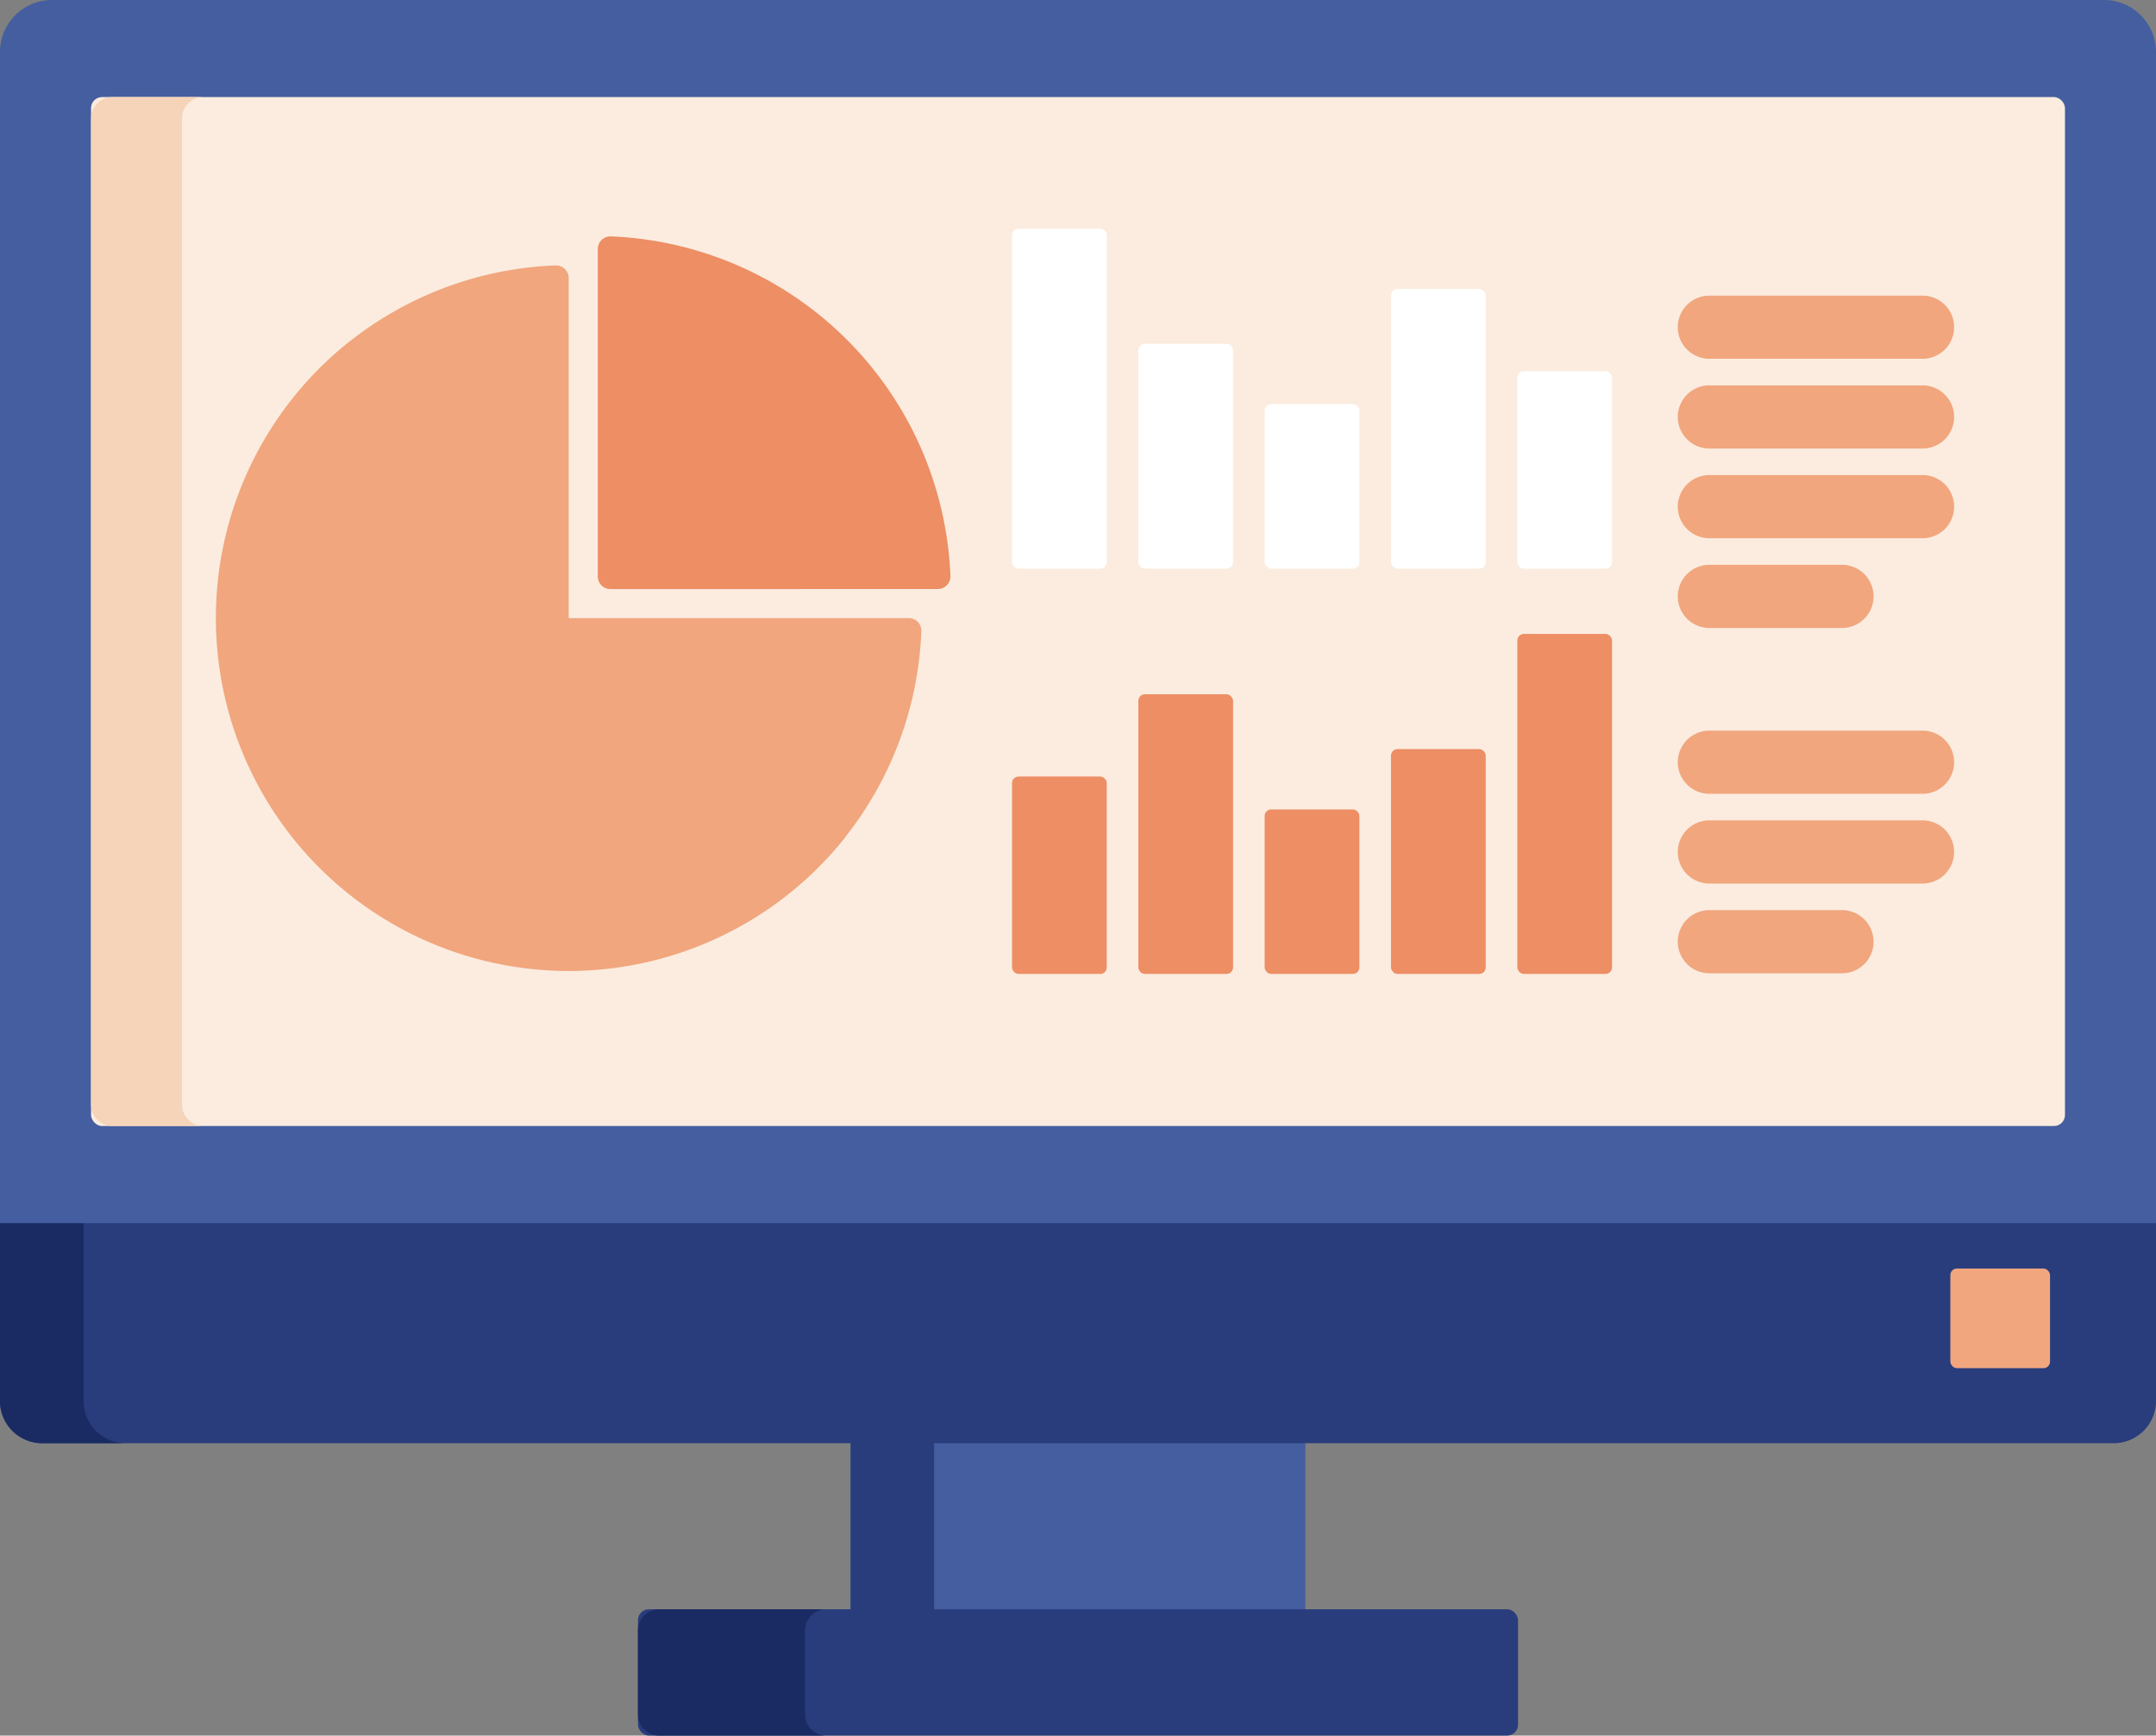 <svg id="Grupo_61038" data-name="Grupo 61038" xmlns="http://www.w3.org/2000/svg" xmlns:xlink="http://www.w3.org/1999/xlink" width="210.974" height="169.836" viewBox="0 0 210.974 169.836">
  <rect x="0" y="0" width="210.974" height="169.836" fill="#808080" stroke="none"/>
  <defs>
    <clipPath id="clip-path">
      <rect id="Rectángulo_5425" data-name="Rectángulo 5425" width="210.974" height="169.836" fill="none"/>
    </clipPath>
  </defs>
  <rect id="Rectángulo_5410" data-name="Rectángulo 5410" width="44.503" height="17.076" transform="translate(83.235 140.813)" fill="#445ea0"/>
  <rect id="Rectángulo_5411" data-name="Rectángulo 5411" width="8.176" height="17.076" transform="translate(83.235 140.813)" fill="#293d7c"/>
  <g id="Grupo_61037" data-name="Grupo 61037" transform="translate(0 0)">
    <g id="Grupo_61036" data-name="Grupo 61036" clip-path="url(#clip-path)">
      <rect id="Rectángulo_5412" data-name="Rectángulo 5412" width="86.122" height="12.36" rx="1.066" transform="translate(62.426 157.475)" fill="#293d7c"/>
      <path id="Trazado_104431" data-name="Trazado 104431" d="M48.666,91.814V83.572a2.066,2.066,0,0,1,2.059-2.059H34.374a2.067,2.067,0,0,0-2.061,2.059v8.241a2.065,2.065,0,0,0,2.061,2.059H50.726a2.065,2.065,0,0,1-2.059-2.059" transform="translate(30.112 75.961)" fill="#1a2b63"/>
      <path id="Trazado_104432" data-name="Trazado 104432" d="M0,79.569A4.133,4.133,0,0,0,4.121,83.69H206.853a4.133,4.133,0,0,0,4.121-4.121V61.74H0Z" transform="translate(0 57.535)" fill="#293d7c"/>
      <path id="Trazado_104433" data-name="Trazado 104433" d="M8.176,79.569V61.74H0V79.569A4.132,4.132,0,0,0,4.121,83.69H12.3a4.133,4.133,0,0,1-4.121-4.121" transform="translate(0 57.535)" fill="#1a2b63"/>
      <path id="Trazado_104434" data-name="Trazado 104434" d="M205.9,0H5.071A5.085,5.085,0,0,0,0,5.071V119.686H210.972V5.071A5.085,5.085,0,0,0,205.9,0" transform="translate(0 0)" fill="#445ea0"/>
      <rect id="Rectángulo_5413" data-name="Rectángulo 5413" width="193.16" height="100.688" rx="1.08" transform="translate(8.907 9.499)" fill="#fbecdf"/>
      <path id="Trazado_104435" data-name="Trazado 104435" d="M13.517,103.519V7A2.093,2.093,0,0,1,15.6,4.917H6.7A2.093,2.093,0,0,0,4.611,7v96.515A2.093,2.093,0,0,0,6.7,105.605H15.6a2.093,2.093,0,0,1-2.086-2.086" transform="translate(4.297 4.582)" fill="#f6d4b9"/>
      <rect id="Rectángulo_5414" data-name="Rectángulo 5414" width="9.271" height="33.271" rx="0.64" transform="translate(99.03 22.374)" fill="#fff"/>
      <rect id="Rectángulo_5415" data-name="Rectángulo 5415" width="9.271" height="22.002" rx="0.64" transform="translate(111.391 33.642)" fill="#fff"/>
      <rect id="Rectángulo_5416" data-name="Rectángulo 5416" width="9.271" height="16.098" rx="0.64" transform="translate(123.752 39.546)" fill="#fff"/>
      <rect id="Rectángulo_5417" data-name="Rectángulo 5417" width="9.271" height="27.367" rx="0.64" transform="translate(136.114 28.277)" fill="#fff"/>
      <rect id="Rectángulo_5418" data-name="Rectángulo 5418" width="9.271" height="19.319" rx="0.64" transform="translate(148.475 36.326)" fill="#fff"/>
      <rect id="Rectángulo_5419" data-name="Rectángulo 5419" width="9.271" height="33.271" rx="0.64" transform="translate(148.475 62.034)" fill="#ed8e64"/>
      <rect id="Rectángulo_5420" data-name="Rectángulo 5420" width="9.271" height="22.002" rx="0.64" transform="translate(136.114 73.303)" fill="#ed8e64"/>
      <rect id="Rectángulo_5421" data-name="Rectángulo 5421" width="9.271" height="16.098" rx="0.64" transform="translate(123.752 79.207)" fill="#ed8e64"/>
      <rect id="Rectángulo_5422" data-name="Rectángulo 5422" width="9.271" height="27.367" rx="0.64" transform="translate(111.391 67.938)" fill="#ed8e64"/>
      <rect id="Rectángulo_5423" data-name="Rectángulo 5423" width="9.271" height="19.319" rx="0.64" transform="translate(99.03 75.987)" fill="#ed8e64"/>
      <path id="Trazado_104436" data-name="Trazado 104436" d="M108.936,21.154H88.074a3.09,3.09,0,1,1,0-6.18h20.862a3.09,3.09,0,0,1,0,6.18" transform="translate(79.195 13.954)" fill="#f1a67e"/>
      <path id="Trazado_104437" data-name="Trazado 104437" d="M108.936,25.7H88.074a3.09,3.09,0,1,1,0-6.18h20.862a3.09,3.09,0,0,1,0,6.18" transform="translate(79.195 18.19)" fill="#f1a67e"/>
      <path id="Trazado_104438" data-name="Trazado 104438" d="M108.936,30.244H88.074a3.09,3.09,0,1,1,0-6.18h20.862a3.09,3.09,0,0,1,0,6.18" transform="translate(79.195 22.425)" fill="#f1a67e"/>
      <path id="Trazado_104439" data-name="Trazado 104439" d="M101.053,34.79H88.073a3.09,3.09,0,0,1,0-6.18h12.98a3.09,3.09,0,1,1,0,6.18" transform="translate(79.195 26.661)" fill="#f1a67e"/>
      <path id="Trazado_104440" data-name="Trazado 104440" d="M108.936,43.189H88.074a3.09,3.09,0,1,1,0-6.18h20.862a3.09,3.09,0,0,1,0,6.18" transform="translate(79.195 34.488)" fill="#f1a67e"/>
      <path id="Trazado_104441" data-name="Trazado 104441" d="M108.936,47.734H88.074a3.09,3.09,0,1,1,0-6.18h20.862a3.09,3.09,0,0,1,0,6.18" transform="translate(79.195 38.724)" fill="#f1a67e"/>
      <path id="Trazado_104442" data-name="Trazado 104442" d="M101.053,52.28H88.073a3.09,3.09,0,0,1,0-6.18h12.98a3.09,3.09,0,1,1,0,6.18" transform="translate(79.195 42.96)" fill="#f1a67e"/>
      <rect id="Rectángulo_5424" data-name="Rectángulo 5424" width="9.752" height="9.752" rx="0.64" transform="translate(190.851 124.132)" fill="#f1a67e"/>
      <path id="Trazado_104443" data-name="Trazado 104443" d="M31.515,46.483a1.236,1.236,0,0,1-1.236-1.236V13.21a1.236,1.236,0,0,1,1.236-1.236h.044A34.652,34.652,0,0,1,64.788,45.2a1.238,1.238,0,0,1-1.236,1.281Z" transform="translate(28.217 11.159)" fill="#ed8e64"/>
      <path id="Trazado_104444" data-name="Trazado 104444" d="M45.464,82.487a34.533,34.533,0,0,1-1.281-69.042h.044a1.236,1.236,0,0,1,1.236,1.236V47.954H78.737a1.234,1.234,0,0,1,1.234,1.281A34.57,34.57,0,0,1,45.464,82.487" transform="translate(10.187 12.529)" fill="#f1a67e"/>
      <path id="Trazado_104445" data-name="Trazado 104445" d="M51.374,73.045A34.513,34.513,0,0,1,24.2,17.235a35,35,0,0,0-3.559,3.207A34.517,34.517,0,0,0,69.445,69.249a35.228,35.228,0,0,0,3.207-3.559,34.3,34.3,0,0,1-21.278,7.355" transform="translate(10.187 16.061)" fill="#f1a67e"/>
    </g>
  </g>
</svg>
